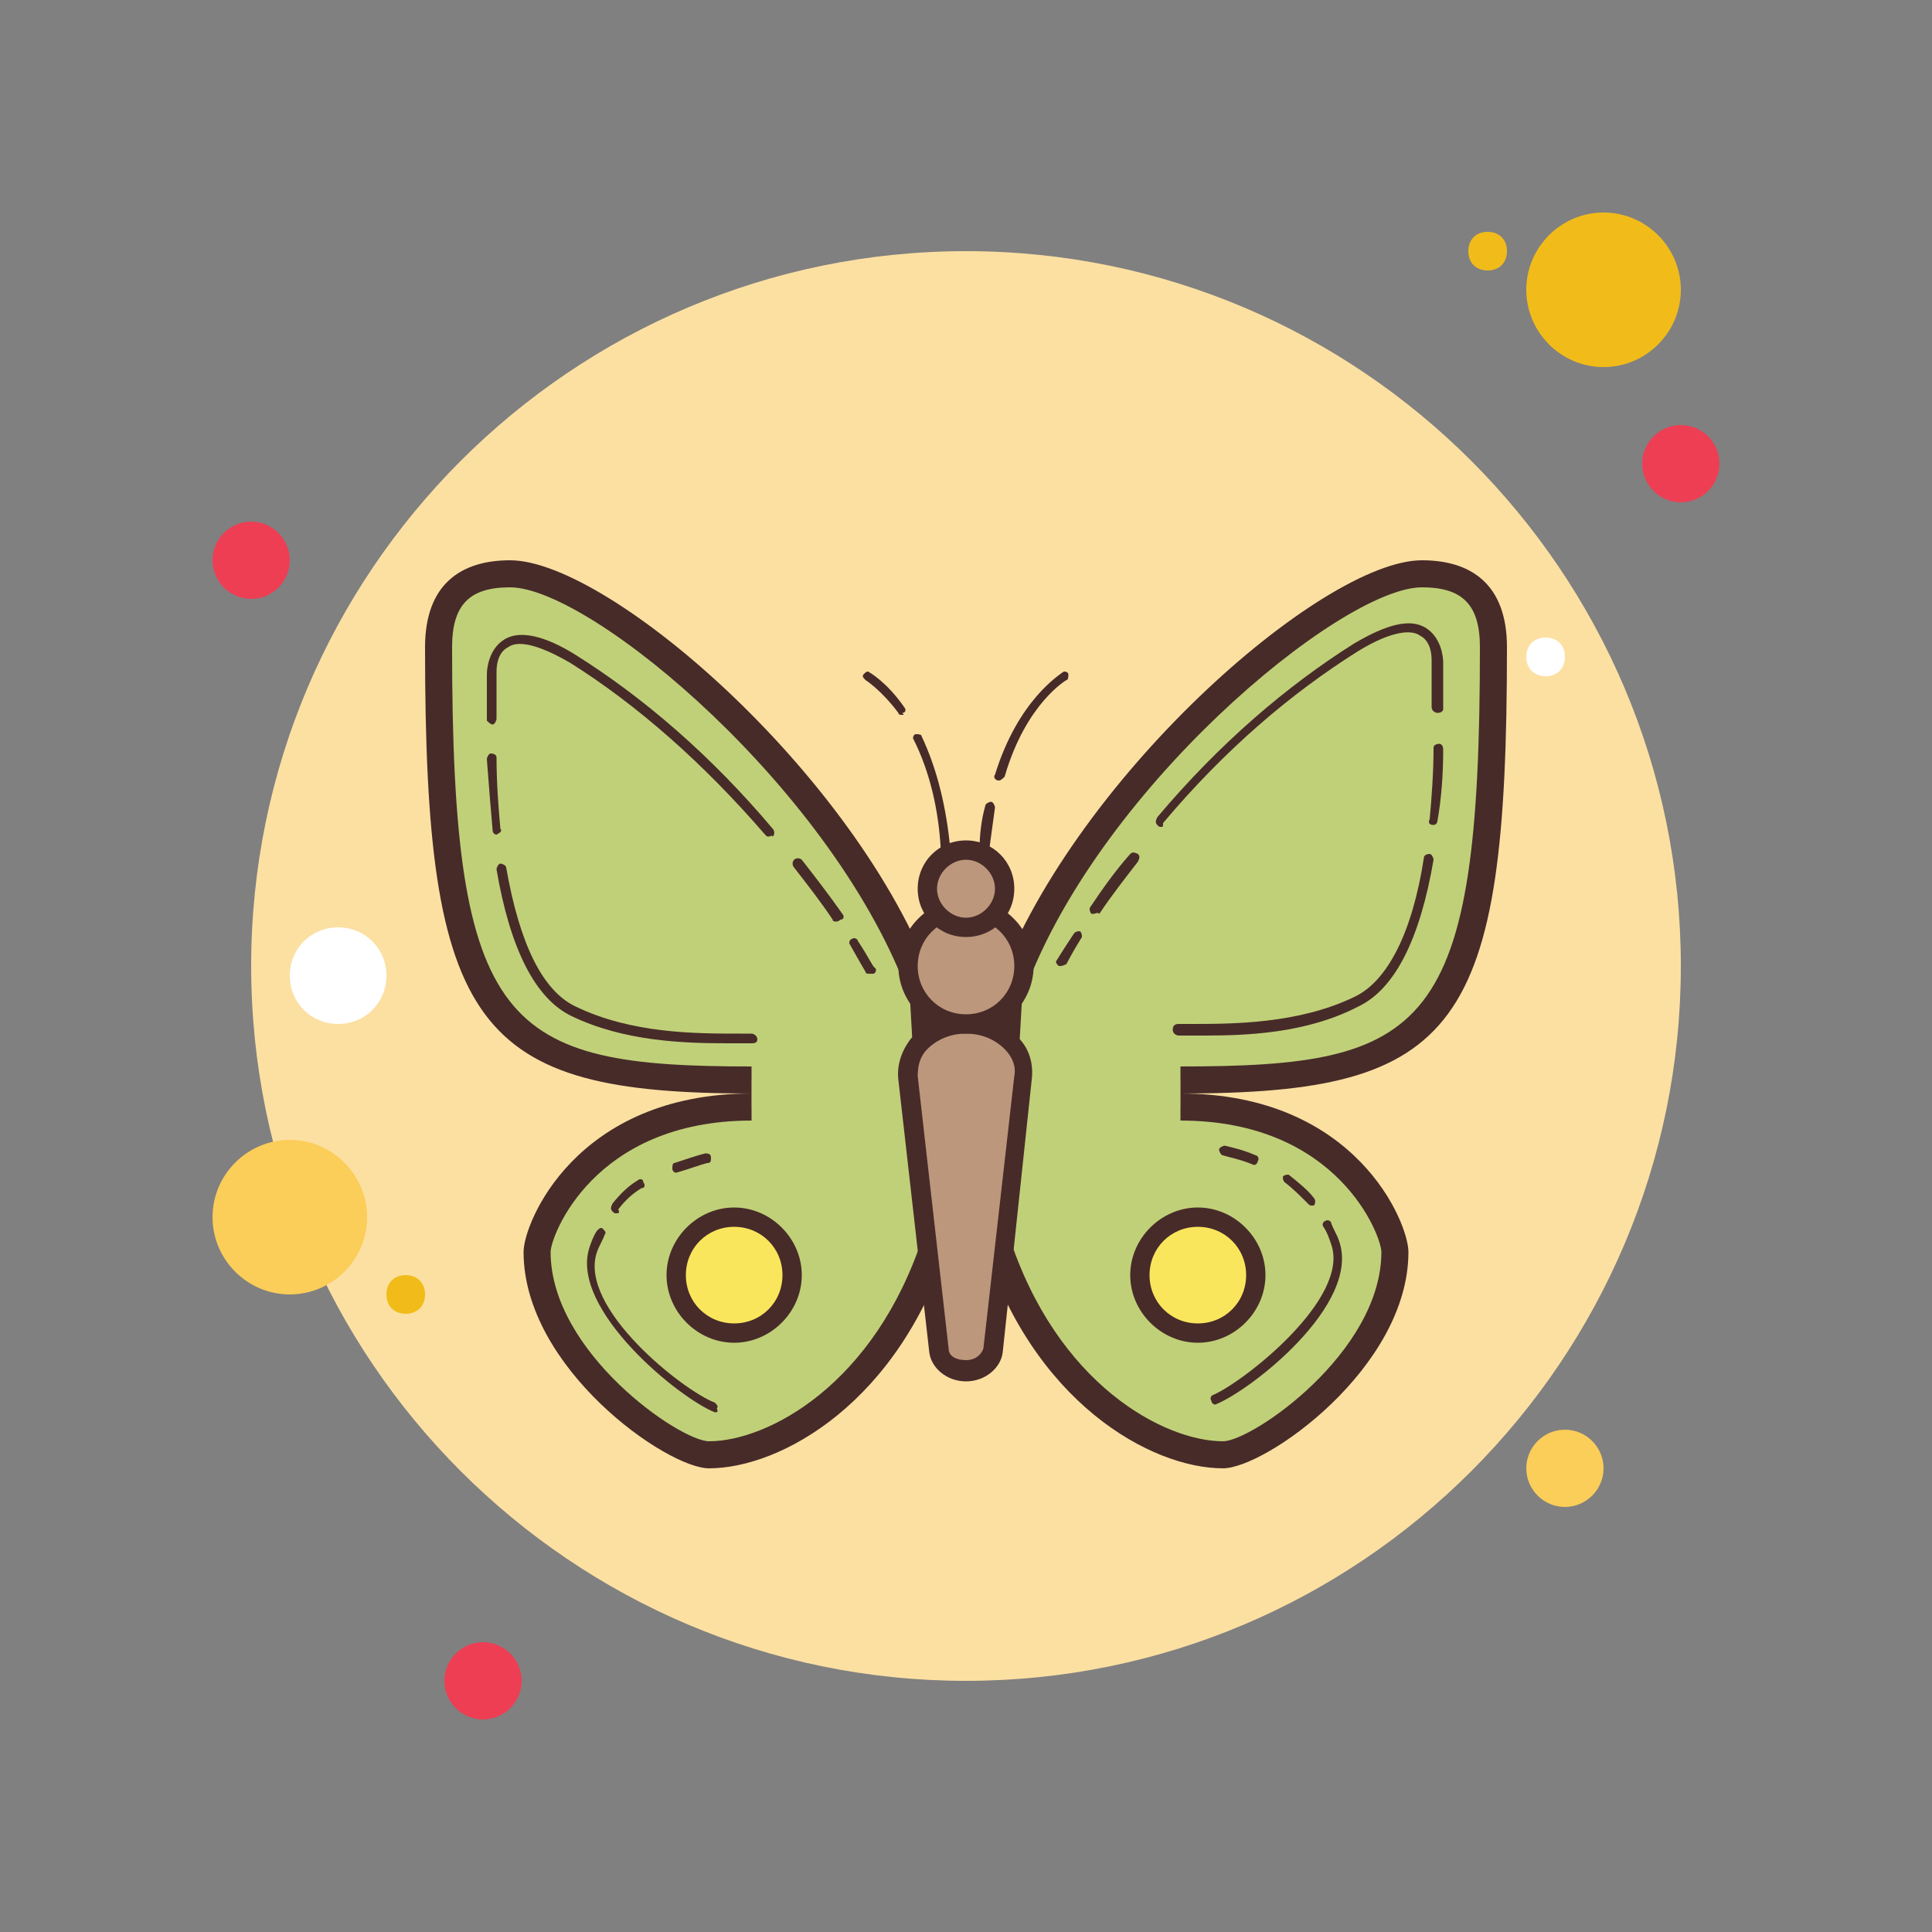 <?xml version="1.0" encoding="utf-8"?>
<!-- Generator: Adobe Illustrator 23.0.3, SVG Export Plug-In . SVG Version: 6.00 Build 0)  -->
<svg version="1.1" id="Layer_1" xmlns="http://www.w3.org/2000/svg" xmlns:xlink="http://www.w3.org/1999/xlink" x="0px" y="0px"
	 viewBox="0 0 100 100" style="enable-background:new 0 0 100 100;" xml:space="preserve">
<rect x="0" y="0" width="100" height="100" fill="#808080" stroke="none"/>
<style type="text/css">
	.st0{fill:#EE3E54;}
	.st1{fill:#F1BC19;}
	.st2{fill:#FCE0A2;}
	.st3{fill:#FBCD59;}
	.st4{fill:#FFFFFF;}
	.st5{fill:#C0D078;}
	.st6{fill:#472B29;}
	.st7{fill:#BD977C;}
	.st8{fill:#F9E65C;}
</style>
<path class="st0" d="M13,27c-1.1,0-2,0.9-2,2s0.9,2,2,2s2-0.9,2-2S14.1,27,13,27z"/>
<path class="st1" d="M77,12c-0.6,0-1,0.4-1,1s0.4,1,1,1s1-0.4,1-1S77.6,12,77,12z"/>
<path class="st2" d="M50,13c-20.4,0-37,16.6-37,37s16.6,37,37,37s37-16.6,37-37S70.4,13,50,13z"/>
<path class="st1" d="M83,11c-2.2,0-4,1.8-4,4s1.8,4,4,4s4-1.8,4-4S85.2,11,83,11z"/>
<path class="st0" d="M87,22c-1.1,0-2,0.9-2,2s0.9,2,2,2s2-0.9,2-2S88.1,22,87,22z"/>
<path class="st3" d="M81,74c-1.1,0-2,0.9-2,2s0.9,2,2,2s2-0.9,2-2S82.1,74,81,74z M15,59c-2.2,0-4,1.8-4,4s1.8,4,4,4s4-1.8,4-4
	S17.2,59,15,59z"/>
<path class="st0" d="M25,85c-1.1,0-2,0.9-2,2s0.9,2,2,2s2-0.9,2-2S26.1,85,25,85z"/>
<path class="st4" d="M17.5,48c-1.4,0-2.5,1.1-2.5,2.5s1.1,2.5,2.5,2.5s2.5-1.1,2.5-2.5S18.9,48,17.5,48z"/>
<path class="st1" d="M21,66c-0.6,0-1,0.4-1,1s0.4,1,1,1s1-0.4,1-1S21.6,66,21,66z"/>
<path class="st4" d="M80,33c-0.6,0-1,0.4-1,1s0.4,1,1,1s1-0.4,1-1S80.6,33,80,33z"/>
<g>
	<path class="st5" d="M63.3,75.3c-3.2,0-9.2-3.1-11.8-11.3l0.7-12.5c3.7-10.6,16.6-21.8,21.4-21.8c2.5,0,3.7,1.2,3.7,3.8
		c0,19.3-2.3,22.4-16.2,22.4v1.4c8.9,0,11.1,6.6,11.1,7.5C72.1,70.5,64.9,75.3,63.3,75.3z M36.7,75.3c-1.7,0-8.9-4.8-8.9-10.5
		c0-0.9,2.2-7.5,11.1-7.5v-1.4c-14,0-16.2-3.1-16.2-22.4c0-2.5,1.2-3.8,3.7-3.8c4.8,0,17.7,11.2,21.4,21.8L48.6,64
		C45.9,72.2,39.9,75.3,36.7,75.3z"/>
	<path class="st6" d="M73.6,30.4c2.1,0,3,0.9,3,3.1c0,19.9-2.7,21.7-15.5,21.7V58c8.2,0,10.4,6,10.4,6.8c0,5.2-6.7,9.8-8.2,9.8
		c-3,0-8.6-2.9-11.1-10.7l0.7-12.2C56.6,41,69.4,30.4,73.6,30.4 M26.4,30.4c4.2,0,16.9,10.6,20.7,21.3l0.7,12.2
		c-2.5,7.8-8.1,10.7-11.1,10.7c-1.5,0-8.2-4.6-8.2-9.8c0-0.8,2.2-6.8,10.4-6.8v-2.8c-12.8,0-15.5-1.9-15.5-21.7
		C23.4,31.3,24.3,30.4,26.4,30.4 M73.6,29c-5.2,0-18.3,11.5-22.1,22.4l-0.7,12.7C53.4,72.6,59.6,76,63.3,76c2.2,0,9.6-5.2,9.6-11.2
		c0-1.5-2.7-8.2-11.8-8.2c14.4,0,16.9-3.3,16.9-23.1C78,30.2,76.1,29,73.6,29L73.6,29z M26.4,29c-2.5,0-4.4,1.2-4.4,4.5
		c0,19.8,2.6,23.1,16.9,23.1c-9.1,0-11.8,6.7-11.8,8.2c0,6,7.4,11.2,9.6,11.2c3.7,0,9.9-3.4,12.5-11.9l-0.7-12.7
		C44.8,40.5,31.6,29,26.4,29L26.4,29z"/>
	<path class="st7" d="M50,53C50,53,50,53,50,53C50,53,50,53,50,53c-1.8,0-3.2,1.3-3,2.8l1.6,14.1c0.1,0.6,0.7,1.1,1.4,1.1
		s1.3-0.5,1.4-1.1L53,55.8C53.2,54.3,51.8,53,50,53z"/>
	<path class="st6" d="M50,71.5c-1,0-1.8-0.7-1.9-1.5l-1.6-14.1c-0.1-0.8,0.2-1.6,0.7-2.2c0.7-0.7,1.6-1.2,2.7-1.2H50
		c1.1,0,2,0.4,2.7,1.2c0.6,0.6,0.8,1.4,0.7,2.2L51.9,70C51.8,70.8,51,71.5,50,71.5z M50,53.5c-0.8,0-1.5,0.3-2,0.8
		c-0.4,0.4-0.5,0.9-0.5,1.4l1.6,14.1c0,0.4,0.4,0.6,0.9,0.6s0.8-0.3,0.9-0.6l1.6-14.1c0.1-0.5-0.1-1-0.5-1.4
		C51.5,53.8,50.8,53.5,50,53.5C50,53.5,50,53.5,50,53.5z"/>
	<circle class="st7" cx="50" cy="50" r="3"/>
	<path class="st6" d="M50,53.5c-1.9,0-3.5-1.6-3.5-3.5s1.6-3.5,3.5-3.5s3.5,1.6,3.5,3.5S51.9,53.5,50,53.5z M50,47.5
		c-1.4,0-2.5,1.1-2.5,2.5s1.1,2.5,2.5,2.5s2.5-1.1,2.5-2.5S51.4,47.5,50,47.5z"/>
	<circle class="st7" cx="50" cy="46" r="2"/>
	<path class="st6" d="M50,48.5c-1.4,0-2.5-1.1-2.5-2.5s1.1-2.5,2.5-2.5s2.5,1.1,2.5,2.5S51.4,48.5,50,48.5z M50,44.5
		c-0.8,0-1.5,0.7-1.5,1.5s0.7,1.5,1.5,1.5s1.5-0.7,1.5-1.5S50.8,44.5,50,44.5z"/>
	<path class="st8" d="M38,63c-1.7,0-3,1.3-3,3s1.3,3,3,3l0,0c1.7,0,3-1.3,3-3S39.7,63,38,63z"/>
	<path class="st6" d="M38,69.5c-1.9,0-3.5-1.6-3.5-3.5s1.6-3.5,3.5-3.5s3.5,1.6,3.5,3.5S39.9,69.5,38,69.5z M38,63.5
		c-1.4,0-2.5,1.1-2.5,2.5s1.1,2.5,2.5,2.5s2.5-1.1,2.5-2.5S39.4,63.5,38,63.5z"/>
	<path class="st8" d="M62,63c-1.7,0-3,1.3-3,3s1.3,3,3,3l0,0c1.7,0,3-1.3,3-3S63.7,63,62,63z"/>
	<path class="st6" d="M62,69.5c-1.9,0-3.5-1.6-3.5-3.5s1.6-3.5,3.5-3.5s3.5,1.6,3.5,3.5S63.9,69.5,62,69.5z M62,63.5
		c-1.4,0-2.5,1.1-2.5,2.5s1.1,2.5,2.5,2.5s2.5-1.1,2.5-2.5S63.4,63.5,62,63.5z"/>
	<g>
		<path class="st6" d="M37.6,54c-2.2,0-5.3-0.1-8-1.4c-1.9-0.9-3.2-3.5-3.9-7.6c0-0.1,0.1-0.3,0.2-0.3c0.1,0,0.3,0.1,0.3,0.2
			c0.7,4,1.9,6.4,3.6,7.2c2.9,1.4,6.2,1.4,8.5,1.4l0.6,0c0.1,0,0.3,0.1,0.3,0.3S39,54,38.9,54l-0.6,0C38.1,54,37.9,54,37.6,54z"/>
		<path class="st6" d="M25.7,43.2c-0.1,0-0.2-0.1-0.2-0.2c-0.1-1.1-0.2-2.4-0.3-3.7c0-0.1,0.1-0.3,0.2-0.3c0.2,0,0.3,0.1,0.3,0.2
			c0,1.3,0.1,2.6,0.2,3.7C26,43,25.9,43.1,25.7,43.2C25.7,43.2,25.7,43.2,25.7,43.2z"/>
		<path class="st6" d="M39.8,43.3c-0.1,0-0.1,0-0.2-0.1c-3.2-3.7-6.6-6.7-10.1-8.9c-1.9-1.1-2.8-1.1-3.2-0.8
			c-0.6,0.3-0.6,1.1-0.6,1.3l0,0.6c0,0.5,0,1.1,0,1.8c0,0.1-0.1,0.3-0.2,0.3h0c-0.1,0-0.2-0.1-0.3-0.2c0-0.7,0-1.4,0-1.8l0-0.6
			c0-0.3,0.1-1.3,0.9-1.8c0.8-0.5,2.1-0.2,3.7,0.8c3.5,2.2,7,5.2,10.2,9c0.1,0.1,0.1,0.3,0,0.4C39.9,43.2,39.9,43.3,39.8,43.3z"/>
		<path class="st6" d="M43.3,47.7c-0.1,0-0.2,0-0.2-0.1c-0.6-0.9-1.3-1.8-2-2.7c-0.1-0.1-0.1-0.3,0-0.4c0.1-0.1,0.3-0.1,0.4,0
			c0.7,0.9,1.4,1.8,2.1,2.8c0.1,0.1,0.1,0.3-0.1,0.3C43.4,47.7,43.3,47.7,43.3,47.7z"/>
		<path class="st6" d="M45,50.4c-0.1,0-0.2,0-0.2-0.1c0,0-0.3-0.5-0.8-1.4c-0.1-0.1,0-0.3,0.1-0.3c0.1-0.1,0.3,0,0.3,0.1
			c0.6,0.9,0.8,1.4,0.9,1.4c0.1,0.1,0,0.3-0.1,0.3C45.1,50.4,45.1,50.4,45,50.4z"/>
		<path class="st6" d="M37,73.1C36.9,73.1,36.9,73.1,37,73.1c-1.8-0.7-7.5-5.3-6.5-8.5c0.1-0.3,0.2-0.6,0.4-0.9
			c0.1-0.1,0.2-0.2,0.3-0.1c0.1,0.1,0.2,0.2,0.1,0.3c-0.1,0.3-0.3,0.6-0.4,0.9c-1,2.9,4.5,7.2,6.1,7.8c0.1,0.1,0.2,0.2,0.1,0.3
			C37.2,73.1,37.1,73.1,37,73.1z"/>
		<path class="st6" d="M31.9,62.8c-0.1,0-0.1,0-0.2-0.1c-0.1-0.1-0.1-0.2,0-0.4c0.4-0.5,0.8-0.9,1.3-1.2c0.1-0.1,0.3-0.1,0.3,0.1
			c0.1,0.1,0.1,0.3-0.1,0.3c-0.5,0.3-0.9,0.7-1.2,1.1C32.1,62.8,32,62.8,31.9,62.8z"/>
		<path class="st6" d="M35,60.7c-0.1,0-0.2-0.1-0.2-0.2c0-0.1,0-0.3,0.1-0.3c0.6-0.2,1.2-0.4,1.6-0.5c0.1,0,0.3,0,0.3,0.2
			s0,0.3-0.2,0.3C36.2,60.3,35.7,60.5,35,60.7C35,60.7,35,60.7,35,60.7z"/>
	</g>
	<g>
		<path class="st6" d="M62.3,53.6c-0.2,0-0.5,0-0.7,0l-0.6,0c-0.1,0-0.3-0.1-0.3-0.3s0.1-0.3,0.3-0.3l0.6,0c2.2,0,5.6,0,8.5-1.4
			c1.7-0.8,3-3.3,3.6-7.2c0-0.1,0.1-0.2,0.3-0.2c0.1,0,0.2,0.2,0.2,0.3c-0.7,4.1-2,6.7-3.9,7.6C67.6,53.5,64.5,53.6,62.3,53.6z"/>
		<path class="st6" d="M74.2,42.7C74.2,42.7,74.2,42.7,74.2,42.7c-0.2,0-0.3-0.1-0.2-0.3c0.1-1.1,0.2-2.4,0.2-3.7
			c0-0.1,0.1-0.2,0.3-0.2c0,0,0,0,0,0c0.1,0,0.2,0.1,0.2,0.3c0,1.3-0.1,2.6-0.3,3.7C74.4,42.6,74.3,42.7,74.2,42.7z"/>
		<path class="st6" d="M60.1,42.8c-0.1,0-0.1,0-0.2-0.1c-0.1-0.1-0.1-0.2,0-0.4c3.2-3.8,6.7-6.8,10.2-9c1.7-1,2.9-1.3,3.7-0.8
			c0.8,0.5,0.9,1.5,0.9,1.8l0,0.6c0,0.5,0,1.1,0,1.8c0,0.1-0.1,0.2-0.3,0.2c-0.1,0-0.3-0.1-0.3-0.3c0-0.7,0-1.3,0-1.8l0-0.6
			c0-0.2,0-1-0.6-1.3c-0.4-0.3-1.4-0.3-3.2,0.8c-3.5,2.2-6.9,5.1-10.1,8.9C60.2,42.8,60.2,42.8,60.1,42.8z"/>
		<path class="st6" d="M56.6,47.3c0,0-0.1,0-0.1,0c-0.1-0.1-0.1-0.2-0.1-0.3c0.6-0.9,1.3-1.9,2.1-2.8c0.1-0.1,0.2-0.1,0.4,0
			c0.1,0.1,0.1,0.2,0,0.4c-0.7,0.9-1.4,1.8-2,2.7C56.8,47.2,56.7,47.3,56.6,47.3z"/>
		<path class="st6" d="M54.9,50c0,0-0.1,0-0.1,0c-0.1-0.1-0.2-0.2-0.1-0.3c0,0,0.3-0.5,0.9-1.4c0.1-0.1,0.2-0.1,0.3-0.1
			c0.1,0.1,0.1,0.2,0.1,0.3c-0.5,0.8-0.8,1.4-0.8,1.4C55,50,54.9,50,54.9,50z"/>
		<path class="st6" d="M62.9,72.7c-0.1,0-0.2-0.1-0.2-0.2c-0.1-0.1,0-0.3,0.1-0.3c1.6-0.7,7.1-5,6.1-7.8c-0.1-0.3-0.2-0.6-0.4-0.9
			c-0.1-0.1,0-0.3,0.1-0.3c0.1-0.1,0.3,0,0.3,0.1c0.1,0.3,0.3,0.6,0.4,0.9C70.5,67.5,64.7,72,62.9,72.7C63,72.7,63,72.7,62.9,72.7z"
			/>
		<path class="st6" d="M67.9,62.4c-0.1,0-0.1,0-0.2-0.1c-0.4-0.4-0.8-0.8-1.2-1.1c-0.1-0.1-0.1-0.2-0.1-0.3c0.1-0.1,0.2-0.1,0.3-0.1
			c0.5,0.4,1,0.8,1.3,1.2c0.1,0.1,0.1,0.3,0,0.4C68.1,62.4,68,62.4,67.9,62.4z"/>
		<path class="st6" d="M64.9,60.3C64.9,60.3,64.9,60.3,64.9,60.3c-0.7-0.3-1.3-0.4-1.6-0.5c-0.1,0-0.2-0.2-0.2-0.3
			c0-0.1,0.2-0.2,0.3-0.2c0.4,0.1,0.9,0.2,1.6,0.5c0.1,0,0.2,0.2,0.1,0.3C65.1,60.2,65,60.3,64.9,60.3z"/>
	</g>
	<g>
		<path class="st6" d="M49,44.3c-0.1,0-0.2-0.1-0.3-0.2c-0.1-2.2-0.6-4.2-1.4-5.8c-0.1-0.1,0-0.3,0.1-0.3s0.3,0,0.3,0.1
			c0.8,1.7,1.3,3.7,1.5,6C49.3,44.1,49.2,44.2,49,44.3C49,44.3,49,44.3,49,44.3z"/>
	</g>
	<g>
		<path class="st6" d="M46.7,37c-0.1,0-0.2,0-0.2-0.1c-0.9-1.2-1.7-1.7-1.7-1.7c-0.1-0.1-0.2-0.2-0.1-0.3c0.1-0.1,0.2-0.2,0.3-0.1
			c0,0,0.9,0.5,1.8,1.8c0.1,0.1,0.1,0.3-0.1,0.3C46.8,37,46.8,37,46.7,37z"/>
	</g>
	<g>
		<path class="st6" d="M51,44.3C51,44.3,51,44.3,51,44.3c-0.2,0-0.3-0.1-0.3-0.3c0-0.8,0.1-1.6,0.3-2.3c0-0.1,0.2-0.2,0.3-0.2
			c0.1,0,0.2,0.2,0.2,0.3c-0.1,0.7-0.2,1.5-0.3,2.2C51.2,44.1,51.1,44.3,51,44.3z"/>
	</g>
	<g>
		<path class="st6" d="M51.7,40.4C51.6,40.4,51.6,40.4,51.7,40.4c-0.2,0-0.3-0.2-0.2-0.3c1.2-3.9,3.4-5.2,3.5-5.3
			c0.1-0.1,0.3,0,0.3,0.1s0,0.3-0.1,0.3c0,0-2.1,1.2-3.2,5C51.9,40.3,51.8,40.4,51.7,40.4z"/>
	</g>
</g>
</svg>
